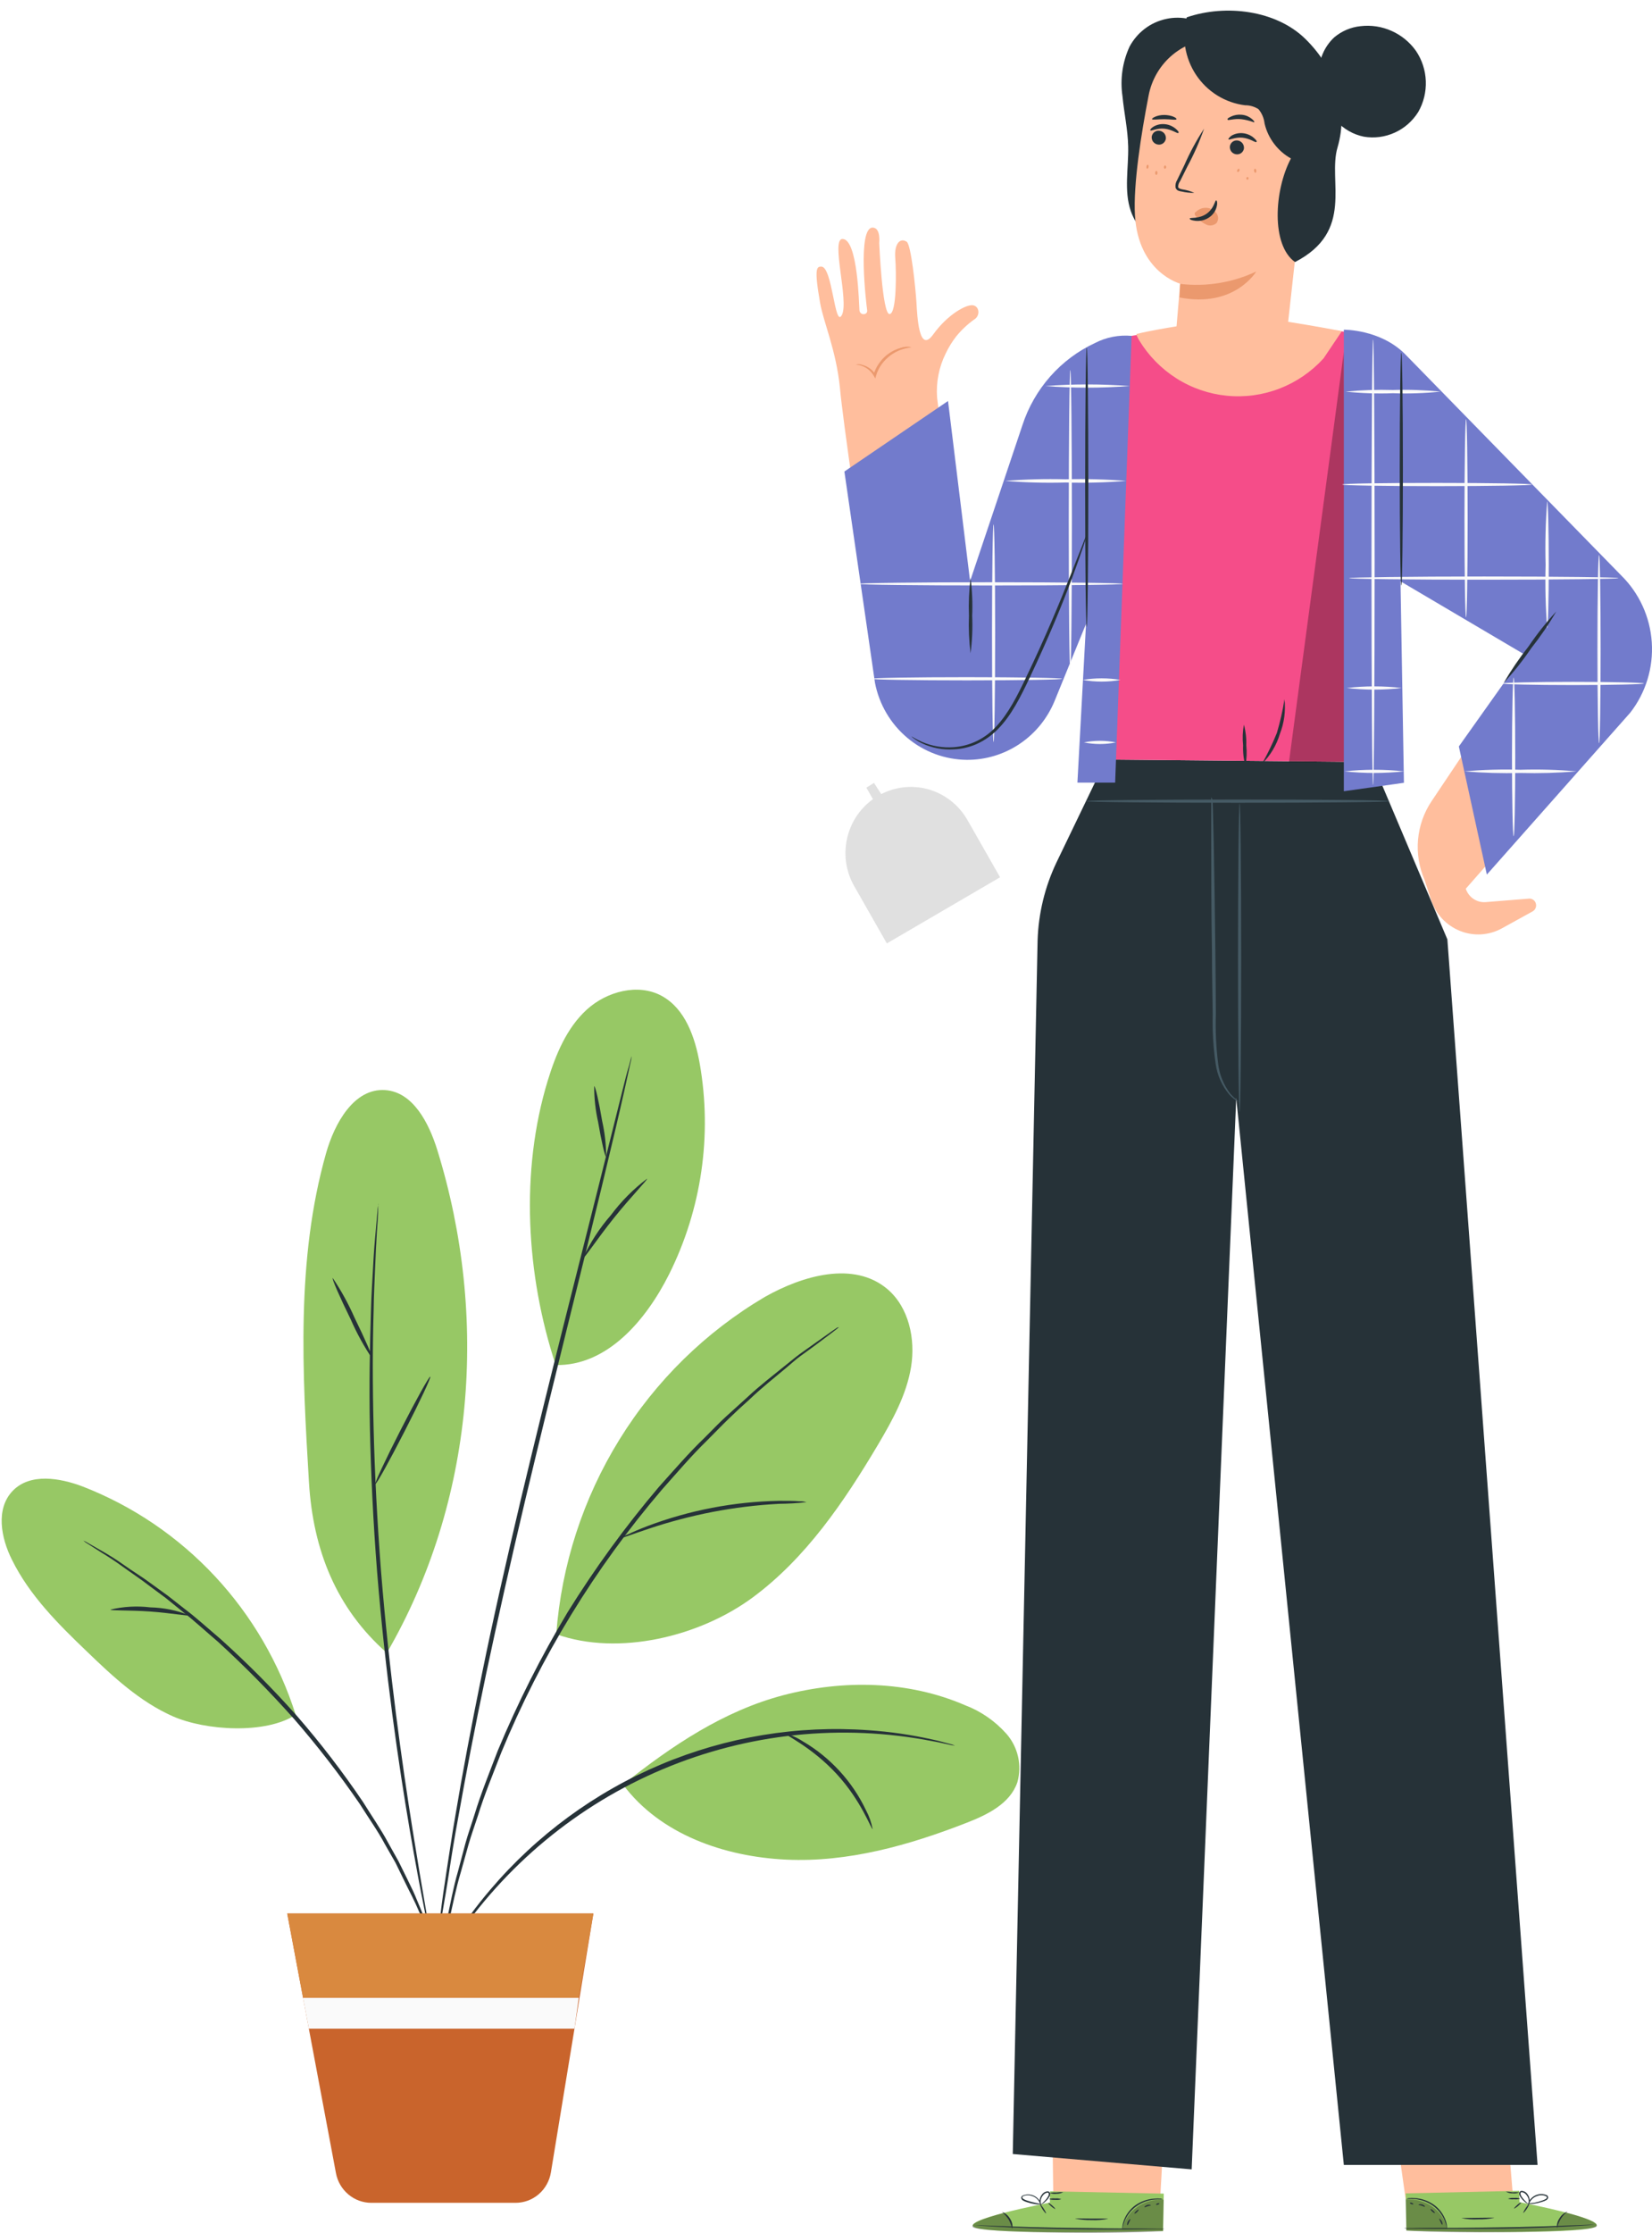 <svg width="37" height="50" viewBox="0 0 37 50" fill="none" xmlns="http://www.w3.org/2000/svg">
<g clip-path="url(#clip0_1_2740)">
<path d="M19.869 17.984L19.575 17.528L19.404 17.635L19.668 18.095L19.869 17.984Z" fill="#E0E0E0"/>
<path d="M19.863 21.122L22.399 19.641L21.667 18.358C21.571 18.19 21.443 18.042 21.291 17.924C21.138 17.805 20.964 17.719 20.779 17.668C20.593 17.618 20.399 17.605 20.209 17.631C20.018 17.656 19.834 17.72 19.668 17.817C19.502 17.914 19.356 18.043 19.238 18.198C19.121 18.352 19.036 18.528 18.986 18.716C18.936 18.904 18.923 19.1 18.948 19.293C18.973 19.486 19.036 19.672 19.132 19.84L19.863 21.122Z" fill="#E0E0E0"/>
<path d="M24.937 31.657C24.937 31.718 24.954 31.778 24.988 31.829C25.022 31.88 25.069 31.919 25.125 31.943C25.181 31.966 25.242 31.972 25.302 31.96C25.361 31.948 25.416 31.919 25.458 31.876C25.501 31.832 25.53 31.777 25.542 31.717C25.554 31.657 25.548 31.595 25.524 31.539C25.501 31.482 25.462 31.434 25.412 31.4C25.362 31.366 25.303 31.348 25.242 31.348C25.161 31.348 25.084 31.381 25.026 31.439C24.969 31.497 24.937 31.575 24.937 31.657Z" fill="#E0E0E0"/>
<path d="M26.69 37.576C26.623 37.845 25.977 49.359 25.977 49.359L23.591 49.179L23.435 37.581L26.69 37.576Z" fill="#FFBE9D"/>
<path d="M23.513 49.314L23.52 49.061L26.065 49.113L26.05 49.952H25.892C25.192 49.974 22.331 50.023 21.868 49.881C21.348 49.729 23.513 49.314 23.513 49.314Z" fill="#97C865"/>
<g opacity="0.3">
<path d="M25.131 49.916C25.177 49.712 25.296 49.532 25.466 49.414C25.64 49.29 25.851 49.233 26.062 49.252L26.047 49.917L25.131 49.916Z" fill="black"/>
</g>
<g opacity="0.3">
<path d="M22.456 49.553C22.456 49.553 21.697 49.743 21.787 49.862C21.878 49.981 24.772 50.034 26.05 49.952V49.899L22.676 49.863C22.676 49.863 22.602 49.561 22.456 49.553Z" fill="black"/>
</g>
<path d="M26.086 49.898C26.072 49.9 26.057 49.9 26.043 49.898H25.917L25.457 49.908C25.068 49.915 24.53 49.916 23.937 49.908C23.343 49.899 22.805 49.877 22.416 49.858L21.956 49.83L21.831 49.822C21.817 49.823 21.803 49.823 21.789 49.822C21.803 49.82 21.817 49.82 21.831 49.822H21.957L22.418 49.84C22.806 49.854 23.343 49.872 23.937 49.881C24.53 49.891 25.068 49.894 25.457 49.894H26.043L26.086 49.898Z" fill="#263238"/>
<path d="M22.672 49.901C22.654 49.829 22.627 49.759 22.591 49.693C22.549 49.631 22.499 49.574 22.444 49.523C22.52 49.551 22.583 49.605 22.623 49.676C22.645 49.709 22.661 49.745 22.67 49.784C22.678 49.822 22.679 49.862 22.672 49.901Z" fill="#263238"/>
<path d="M23.428 49.556C23.42 49.556 23.386 49.519 23.35 49.464C23.315 49.408 23.291 49.361 23.298 49.357C23.305 49.353 23.341 49.394 23.376 49.45C23.412 49.505 23.435 49.554 23.428 49.556Z" fill="#263238"/>
<path d="M23.635 49.459C23.635 49.459 23.59 49.439 23.548 49.401C23.505 49.364 23.475 49.328 23.48 49.322C23.486 49.317 23.526 49.343 23.568 49.38C23.611 49.418 23.641 49.453 23.635 49.459Z" fill="#263238"/>
<path d="M23.769 49.237C23.725 49.252 23.678 49.256 23.632 49.251C23.586 49.254 23.54 49.249 23.495 49.235C23.539 49.22 23.586 49.215 23.632 49.221C23.679 49.216 23.726 49.221 23.769 49.237Z" fill="#263238"/>
<path d="M23.813 49.079C23.768 49.105 23.717 49.118 23.665 49.116C23.614 49.124 23.561 49.117 23.513 49.095C23.563 49.088 23.614 49.086 23.664 49.088C23.713 49.081 23.763 49.078 23.813 49.079Z" fill="#263238"/>
<path d="M23.346 49.347C23.292 49.357 23.237 49.357 23.183 49.347C23.125 49.339 23.067 49.325 23.011 49.307C22.977 49.298 22.944 49.284 22.913 49.267C22.904 49.262 22.895 49.255 22.889 49.247C22.882 49.238 22.877 49.229 22.874 49.218C22.871 49.207 22.872 49.195 22.877 49.184C22.882 49.173 22.89 49.165 22.9 49.159C22.962 49.13 23.031 49.124 23.097 49.139C23.163 49.155 23.222 49.192 23.265 49.245C23.29 49.274 23.308 49.309 23.316 49.347C23.32 49.361 23.32 49.375 23.316 49.389C23.301 49.339 23.277 49.292 23.245 49.25C23.208 49.209 23.161 49.178 23.108 49.163C23.044 49.141 22.975 49.144 22.913 49.171C22.887 49.189 22.895 49.217 22.924 49.234C22.953 49.25 22.983 49.263 23.015 49.272C23.07 49.291 23.125 49.306 23.182 49.317C23.285 49.342 23.346 49.343 23.346 49.347Z" fill="#263238"/>
<path d="M23.304 49.354C23.286 49.322 23.28 49.284 23.287 49.248C23.294 49.207 23.31 49.169 23.335 49.137C23.35 49.114 23.37 49.095 23.394 49.082C23.418 49.069 23.445 49.062 23.472 49.062C23.48 49.063 23.488 49.066 23.494 49.07C23.501 49.075 23.507 49.08 23.511 49.087C23.515 49.093 23.519 49.101 23.52 49.109C23.522 49.117 23.522 49.125 23.52 49.132C23.517 49.157 23.507 49.181 23.491 49.2C23.47 49.235 23.443 49.265 23.412 49.292C23.386 49.319 23.353 49.34 23.317 49.353C23.317 49.353 23.35 49.325 23.397 49.278C23.424 49.251 23.447 49.22 23.467 49.187C23.49 49.155 23.506 49.098 23.467 49.089C23.445 49.092 23.424 49.098 23.406 49.109C23.387 49.12 23.371 49.135 23.358 49.153C23.335 49.182 23.319 49.215 23.311 49.252C23.305 49.285 23.303 49.32 23.304 49.354Z" fill="#263238"/>
<path d="M26.049 49.245C26.049 49.245 25.976 49.236 25.862 49.245C25.715 49.258 25.573 49.31 25.451 49.396C25.334 49.48 25.243 49.596 25.189 49.73C25.147 49.831 25.143 49.9 25.137 49.899C25.134 49.883 25.134 49.867 25.137 49.85C25.142 49.807 25.152 49.764 25.167 49.723C25.218 49.582 25.31 49.459 25.431 49.372C25.558 49.284 25.706 49.233 25.86 49.224C25.905 49.22 25.951 49.22 25.997 49.224C26.015 49.227 26.033 49.234 26.049 49.245Z" fill="#263238"/>
<path d="M24.817 49.678C24.696 49.702 24.572 49.712 24.448 49.706C24.323 49.709 24.199 49.697 24.078 49.671C24.078 49.663 24.244 49.671 24.448 49.671C24.652 49.671 24.817 49.669 24.817 49.678Z" fill="#263238"/>
<path d="M25.32 49.686C25.32 49.686 25.305 49.719 25.289 49.754C25.272 49.788 25.26 49.822 25.252 49.82C25.243 49.819 25.239 49.783 25.26 49.741C25.28 49.7 25.309 49.68 25.32 49.686Z" fill="#263238"/>
<path d="M25.506 49.471C25.506 49.471 25.495 49.5 25.468 49.525C25.441 49.55 25.416 49.565 25.409 49.559C25.402 49.554 25.42 49.529 25.447 49.504C25.475 49.479 25.501 49.464 25.506 49.471Z" fill="#263238"/>
<path d="M25.776 49.375C25.776 49.384 25.741 49.382 25.704 49.395C25.667 49.407 25.638 49.424 25.632 49.418C25.627 49.413 25.648 49.381 25.694 49.367C25.741 49.353 25.779 49.368 25.776 49.375Z" fill="#263238"/>
<path d="M25.968 49.331C25.968 49.339 25.955 49.35 25.935 49.359C25.914 49.367 25.894 49.366 25.891 49.359C25.888 49.352 25.903 49.339 25.924 49.332C25.945 49.325 25.965 49.324 25.968 49.331Z" fill="#263238"/>
<path d="M36.336 15.903C36.682 15.427 36.846 14.839 36.797 14.25C36.748 13.66 36.489 13.109 36.068 12.698L31.876 8.605L31.073 11.597C31.147 11.639 34.321 14.568 34.321 14.568L32.063 17.938C31.892 18.193 31.788 18.488 31.76 18.796C31.732 19.103 31.782 19.413 31.904 19.695L32.054 20.152C32.105 20.308 32.19 20.451 32.302 20.571C32.414 20.69 32.551 20.783 32.702 20.843C32.854 20.904 33.017 20.929 33.179 20.919C33.342 20.908 33.5 20.862 33.643 20.782L34.328 20.404C34.346 20.393 34.363 20.379 34.376 20.361C34.389 20.343 34.397 20.323 34.402 20.302C34.406 20.28 34.406 20.258 34.401 20.237C34.397 20.215 34.387 20.195 34.374 20.178C34.358 20.157 34.337 20.141 34.313 20.131C34.289 20.12 34.263 20.117 34.237 20.12L33.278 20.197C33.181 20.206 33.084 20.18 33.002 20.126C32.921 20.072 32.86 19.991 32.829 19.898L36.336 15.903Z" fill="#FFBE9D"/>
<path d="M34.269 14.655C34.436 14.406 34.651 14.184 34.816 13.962L34.269 14.655Z" fill="#FFBE9D"/>
<path d="M22.501 11.855L21.563 13.574L20.988 8.901C20.963 8.562 21.029 8.222 21.179 7.918C21.243 7.783 21.321 7.655 21.412 7.537C21.529 7.392 21.664 7.264 21.815 7.156C21.963 7.071 21.937 6.851 21.785 6.834C21.633 6.818 21.223 7.041 20.901 7.488C20.579 7.936 20.544 7.073 20.525 6.761C20.505 6.449 20.407 5.483 20.308 5.413C20.162 5.314 20.026 5.456 20.051 5.77C20.075 6.083 20.086 7.025 19.923 7.031C19.76 7.037 19.692 5.441 19.692 5.441C19.692 5.441 19.732 5.096 19.543 5.096C19.201 5.096 19.399 6.786 19.422 6.946C19.437 7.057 19.26 7.07 19.249 6.946C19.238 6.823 19.215 5.351 18.869 5.35C18.603 5.35 19.019 6.736 18.856 7.052C18.693 7.368 18.647 5.961 18.393 5.969C18.297 5.969 18.227 5.989 18.369 6.787C18.445 7.217 18.725 7.835 18.811 8.674L18.833 8.891C18.833 8.891 19.305 12.985 20.016 15.48C20.441 16.976 22.54 17.122 23.39 15.825C23.968 14.945 24.88 12.644 24.88 12.644L22.501 11.855Z" fill="#FFBE9D"/>
<path d="M19.173 8.159C19.173 8.168 19.226 8.159 19.31 8.195C19.42 8.235 19.513 8.313 19.571 8.416L19.604 8.474L19.622 8.409C19.649 8.317 19.692 8.231 19.748 8.154C19.858 8.004 20.009 7.891 20.183 7.829C20.32 7.781 20.41 7.784 20.408 7.773C20.329 7.755 20.247 7.761 20.171 7.789C19.982 7.842 19.816 7.958 19.7 8.118C19.638 8.201 19.591 8.295 19.563 8.395H19.614C19.581 8.339 19.538 8.291 19.486 8.252C19.435 8.213 19.376 8.186 19.314 8.17C19.269 8.152 19.22 8.148 19.173 8.159Z" fill="#EB996E"/>
<path d="M32.903 37.989C32.991 38.253 33.878 49.079 33.878 49.079L31.484 49.245L30.032 39.026L32.903 37.989Z" fill="#FFBE9D"/>
<path d="M34.033 49.304L34.025 49.05L31.484 49.107L31.499 49.938L31.657 49.946C32.356 49.969 35.218 50.018 35.681 49.875C36.196 49.719 34.033 49.304 34.033 49.304Z" fill="#97C865"/>
<g opacity="0.3">
<path d="M32.414 49.905C32.37 49.7 32.251 49.521 32.08 49.403C31.905 49.282 31.695 49.226 31.484 49.245L31.498 49.912L32.414 49.905Z" fill="black"/>
</g>
<g opacity="0.3">
<path d="M35.09 49.541C35.09 49.541 35.849 49.731 35.758 49.85C35.666 49.969 32.774 50.022 31.496 49.94V49.888L34.87 49.852C34.87 49.852 34.943 49.55 35.09 49.541Z" fill="black"/>
</g>
<path d="M31.459 49.887H31.503H31.628L32.089 49.898C32.478 49.898 33.015 49.905 33.61 49.898C34.204 49.891 34.741 49.866 35.129 49.847L35.589 49.82L35.714 49.81H35.589L35.129 49.827C34.74 49.842 34.203 49.859 33.608 49.87C33.014 49.881 32.478 49.881 32.089 49.881H31.459V49.887Z" fill="#263238"/>
<path d="M34.873 49.89C34.903 49.739 34.987 49.605 35.108 49.513C35.032 49.541 34.968 49.595 34.927 49.667C34.881 49.731 34.862 49.811 34.873 49.89Z" fill="#263238"/>
<path d="M34.118 49.547C34.118 49.547 34.16 49.51 34.196 49.454C34.232 49.399 34.255 49.35 34.248 49.346C34.241 49.342 34.206 49.384 34.17 49.439C34.134 49.495 34.111 49.543 34.118 49.547Z" fill="#263238"/>
<path d="M33.911 49.449C33.911 49.449 33.956 49.428 33.999 49.391C34.041 49.353 34.071 49.319 34.066 49.312C34.06 49.305 34.021 49.332 33.978 49.37C33.936 49.407 33.904 49.443 33.911 49.449Z" fill="#263238"/>
<path d="M33.775 49.226C33.819 49.24 33.866 49.245 33.912 49.239C33.959 49.245 34.005 49.24 34.049 49.224C34.005 49.21 33.959 49.205 33.912 49.21C33.866 49.206 33.819 49.211 33.775 49.226Z" fill="#263238"/>
<path d="M33.727 49.068C33.773 49.095 33.824 49.108 33.877 49.106C33.928 49.114 33.98 49.106 34.028 49.084C33.978 49.08 33.928 49.08 33.878 49.084C33.828 49.075 33.778 49.069 33.727 49.068Z" fill="#263238"/>
<path d="M34.199 49.338C34.253 49.346 34.308 49.346 34.362 49.338C34.42 49.33 34.478 49.316 34.534 49.298C34.569 49.288 34.602 49.275 34.633 49.258C34.651 49.247 34.666 49.23 34.673 49.21C34.675 49.199 34.673 49.187 34.669 49.176C34.664 49.165 34.656 49.156 34.647 49.149C34.584 49.121 34.514 49.115 34.448 49.131C34.381 49.147 34.322 49.185 34.278 49.238C34.255 49.269 34.237 49.303 34.227 49.341C34.224 49.354 34.224 49.369 34.227 49.382C34.243 49.334 34.267 49.29 34.299 49.251C34.335 49.209 34.383 49.179 34.436 49.163C34.499 49.141 34.569 49.144 34.63 49.172C34.656 49.19 34.647 49.219 34.618 49.235C34.589 49.251 34.559 49.263 34.527 49.273C34.474 49.292 34.418 49.307 34.362 49.317C34.262 49.331 34.199 49.332 34.199 49.338Z" fill="#263238"/>
<path d="M34.241 49.343C34.251 49.328 34.257 49.31 34.26 49.292C34.263 49.274 34.262 49.256 34.258 49.238C34.252 49.197 34.236 49.158 34.211 49.126C34.196 49.103 34.176 49.084 34.152 49.071C34.128 49.058 34.101 49.051 34.074 49.051C34.058 49.054 34.044 49.063 34.035 49.077C34.026 49.09 34.022 49.107 34.025 49.123C34.03 49.148 34.04 49.171 34.055 49.191C34.077 49.224 34.103 49.255 34.133 49.281C34.159 49.309 34.192 49.33 34.228 49.342C34.228 49.342 34.195 49.314 34.15 49.267C34.123 49.24 34.099 49.209 34.078 49.177C34.056 49.145 34.039 49.087 34.078 49.079C34.1 49.081 34.121 49.087 34.139 49.098C34.158 49.109 34.174 49.124 34.187 49.142C34.211 49.171 34.228 49.205 34.236 49.241C34.241 49.275 34.243 49.309 34.241 49.343Z" fill="#263238"/>
<path d="M31.496 49.234C31.496 49.234 31.569 49.225 31.684 49.234C31.831 49.247 31.973 49.3 32.095 49.385C32.211 49.469 32.301 49.585 32.356 49.719C32.397 49.82 32.403 49.889 32.408 49.888C32.414 49.886 32.408 49.871 32.408 49.841C32.404 49.797 32.394 49.753 32.378 49.712C32.327 49.571 32.235 49.448 32.114 49.361C31.987 49.273 31.839 49.221 31.685 49.213C31.64 49.208 31.594 49.208 31.548 49.213C31.53 49.217 31.512 49.224 31.496 49.234Z" fill="#263238"/>
<path d="M32.727 49.661C32.849 49.686 32.974 49.696 33.099 49.689C33.223 49.693 33.347 49.681 33.468 49.654C33.468 49.646 33.301 49.654 33.097 49.654C32.893 49.654 32.729 49.661 32.727 49.661Z" fill="#263238"/>
<path d="M32.232 49.675C32.232 49.675 32.245 49.708 32.263 49.744C32.281 49.78 32.291 49.81 32.3 49.809C32.31 49.808 32.312 49.772 32.291 49.731C32.269 49.691 32.237 49.669 32.232 49.675Z" fill="#263238"/>
<path d="M32.04 49.459C32.033 49.459 32.051 49.49 32.077 49.514C32.103 49.537 32.13 49.554 32.136 49.548C32.141 49.543 32.125 49.518 32.099 49.493C32.073 49.468 32.045 49.454 32.04 49.459Z" fill="#263238"/>
<path d="M31.77 49.364C31.77 49.372 31.806 49.371 31.843 49.383C31.88 49.396 31.907 49.412 31.914 49.407C31.921 49.401 31.899 49.369 31.852 49.355C31.806 49.342 31.767 49.357 31.77 49.364Z" fill="#263238"/>
<path d="M31.578 49.322C31.578 49.328 31.589 49.341 31.611 49.348C31.633 49.355 31.652 49.355 31.655 49.348C31.658 49.341 31.643 49.328 31.622 49.32C31.602 49.312 31.581 49.313 31.578 49.322Z" fill="#263238"/>
<path d="M30.737 17.062L32.417 21.032L34.437 48.47H30.098L27.688 24.581L26.69 48.57L22.683 48.226L23.239 21.057C23.258 20.448 23.403 19.851 23.665 19.303L24.772 17.005L30.737 17.062Z" fill="#263238"/>
<path d="M24.328 17.937C24.328 17.957 25.847 17.973 27.721 17.973C29.595 17.973 31.116 17.957 31.116 17.937C31.116 17.916 29.596 17.901 27.721 17.901C25.846 17.901 24.328 17.917 24.328 17.937Z" fill="#455A64"/>
<path d="M27.764 24.897C27.783 24.897 27.799 23.35 27.799 21.44C27.799 19.53 27.783 17.983 27.764 17.983C27.744 17.983 27.728 19.531 27.728 21.44C27.728 23.349 27.743 24.897 27.764 24.897Z" fill="#455A64"/>
<path d="M27.128 17.848C27.126 17.872 27.126 17.896 27.128 17.92C27.128 17.974 27.128 18.042 27.128 18.124C27.128 18.312 27.128 18.566 27.128 18.875C27.128 19.509 27.128 20.384 27.145 21.351C27.145 21.834 27.156 22.295 27.161 22.715C27.152 23.086 27.174 23.457 27.228 23.824C27.264 24.077 27.371 24.314 27.535 24.509C27.596 24.578 27.671 24.634 27.754 24.673C27.684 24.617 27.618 24.556 27.557 24.489C27.407 24.294 27.312 24.061 27.283 23.815C27.237 23.448 27.22 23.077 27.232 22.706C27.232 22.291 27.225 21.826 27.221 21.342C27.21 20.372 27.197 19.499 27.184 18.865C27.176 18.556 27.169 18.302 27.165 18.115C27.165 18.034 27.158 17.966 27.156 17.91C27.149 17.888 27.14 17.867 27.128 17.848Z" fill="#455A64"/>
<path d="M20.582 16.542C20.601 16.542 20.618 14.962 20.618 13.013C20.618 11.064 20.601 9.483 20.582 9.483C20.563 9.483 20.546 11.064 20.546 13.013C20.546 14.962 20.561 16.542 20.582 16.542Z" fill="#FAFAFA"/>
<path d="M24.772 17.005C24.772 17.005 24.724 12.822 24.731 12.752L22.059 12.442C22.059 12.442 22.881 9.315 23.324 8.73C24.49 7.205 26.338 7.482 26.338 7.482L29.095 7.449C29.173 7.431 29.251 7.417 29.331 7.409C29.736 7.362 30.146 7.403 30.534 7.531C30.922 7.658 31.278 7.868 31.578 8.147L34.577 11.258L32.58 13.013L31.073 12.38L30.73 17.062L24.772 17.005Z" fill="#F54D89"/>
<path d="M28.769 15.656C28.729 15.911 28.671 16.163 28.598 16.41C28.502 16.648 28.39 16.88 28.263 17.103C28.451 16.917 28.589 16.687 28.665 16.433C28.762 16.186 28.798 15.92 28.769 15.656Z" fill="#263238"/>
<path d="M27.86 16.225C27.831 16.377 27.825 16.533 27.842 16.688C27.835 16.843 27.853 16.998 27.894 17.148C27.923 16.995 27.929 16.839 27.913 16.685C27.919 16.529 27.901 16.374 27.86 16.225Z" fill="#263238"/>
<path opacity="0.3" d="M30.098 7.877L30.139 17.056L28.869 17.062L30.098 7.877Z" fill="black"/>
<path d="M25.345 7.52L24.976 17.522H24.131L24.324 13.967L23.622 15.689C23.461 16.083 23.188 16.419 22.837 16.655C22.485 16.891 22.073 17.015 21.652 17.012C21.166 17.007 20.696 16.834 20.322 16.52C19.947 16.206 19.691 15.771 19.597 15.288L18.912 10.557L21.233 8.978L21.727 13.011L22.898 9.523C23.029 9.119 23.242 8.747 23.521 8.43C23.801 8.113 24.142 7.857 24.524 7.68C24.777 7.549 25.062 7.494 25.345 7.52Z" fill="#727BCC"/>
<path d="M24.276 16.622C24.513 16.67 24.756 16.67 24.993 16.622C24.756 16.574 24.513 16.574 24.276 16.622Z" fill="#FAFAFA"/>
<path d="M24.252 15.223C24.531 15.273 24.816 15.273 25.096 15.223C24.816 15.175 24.531 15.175 24.252 15.223Z" fill="#FAFAFA"/>
<path d="M19.515 15.197C19.515 15.217 20.474 15.233 21.653 15.233C22.832 15.233 23.79 15.217 23.79 15.197C23.79 15.178 22.831 15.161 21.653 15.161C20.475 15.161 19.515 15.177 19.515 15.197Z" fill="#FAFAFA"/>
<path d="M19.234 13.072C19.234 13.093 20.557 13.108 22.19 13.108C23.823 13.108 25.147 13.093 25.147 13.072C25.147 13.052 23.823 13.036 22.19 13.036C20.557 13.036 19.234 13.053 19.234 13.072Z" fill="#FAFAFA"/>
<path d="M22.511 10.767C22.962 10.804 23.414 10.816 23.867 10.803C24.32 10.816 24.773 10.804 25.224 10.767C24.773 10.731 24.32 10.719 23.867 10.731C23.414 10.719 22.962 10.731 22.511 10.767Z" fill="#FAFAFA"/>
<path d="M23.402 8.643C24.033 8.692 24.666 8.692 25.297 8.643C24.666 8.595 24.033 8.595 23.402 8.643Z" fill="#FAFAFA"/>
<path d="M23.972 15.023C23.991 15.023 24.008 13.514 24.008 11.653C24.008 9.793 23.991 8.283 23.972 8.283C23.953 8.283 23.937 9.792 23.937 11.653C23.937 13.515 23.95 15.023 23.972 15.023Z" fill="#FAFAFA"/>
<path d="M22.253 16.615C22.272 16.615 22.289 15.523 22.289 14.177C22.289 12.831 22.272 11.739 22.253 11.739C22.234 11.739 22.218 12.829 22.218 14.177C22.218 15.524 22.233 16.615 22.253 16.615Z" fill="#FAFAFA"/>
<path d="M24.339 7.781C24.32 7.781 24.304 9.183 24.304 10.91C24.304 12.637 24.32 14.036 24.339 14.036C24.358 14.036 24.375 12.636 24.375 10.909C24.375 9.181 24.361 7.781 24.339 7.781Z" fill="#263238"/>
<path d="M20.415 16.49C20.432 16.507 20.45 16.522 20.47 16.535C20.524 16.575 20.583 16.61 20.644 16.639C20.869 16.746 21.118 16.794 21.367 16.777C21.54 16.77 21.709 16.73 21.868 16.661C22.05 16.58 22.215 16.464 22.354 16.32C22.652 16.018 22.86 15.599 23.064 15.168C23.475 14.303 23.804 13.505 24.023 12.91C24.132 12.615 24.216 12.375 24.271 12.209L24.332 12.014C24.34 11.992 24.345 11.97 24.349 11.947C24.336 11.966 24.325 11.988 24.319 12.01C24.298 12.06 24.273 12.123 24.245 12.199L23.971 12.892C23.741 13.475 23.408 14.278 22.995 15.137C22.791 15.569 22.584 15.98 22.304 16.274C22.057 16.541 21.72 16.703 21.36 16.729C21.117 16.747 20.874 16.706 20.65 16.61C20.497 16.543 20.419 16.483 20.415 16.49Z" fill="#263238"/>
<path d="M21.738 14.627C21.774 14.348 21.786 14.067 21.774 13.786C21.786 13.505 21.774 13.223 21.738 12.944C21.703 13.223 21.691 13.505 21.702 13.786C21.691 14.067 21.703 14.348 21.738 14.627Z" fill="#263238"/>
<path d="M31.454 7.913L36.308 12.881C36.712 13.277 36.957 13.811 36.995 14.379C37.033 14.947 36.861 15.51 36.512 15.957L33.301 19.581L32.674 16.712L34.138 14.65L31.367 13.015L31.444 17.526L30.098 17.715V7.382C30.098 7.382 30.899 7.371 31.454 7.913Z" fill="#727BCC"/>
<path d="M30.062 10.848C30.062 10.868 31.013 10.884 32.186 10.884C33.36 10.884 34.311 10.868 34.311 10.848C34.311 10.827 33.359 10.812 32.186 10.812C31.014 10.812 30.062 10.825 30.062 10.848Z" fill="#FAFAFA"/>
<path d="M30.139 8.768C30.491 8.805 30.846 8.817 31.2 8.804C31.555 8.817 31.91 8.805 32.263 8.768C31.91 8.733 31.555 8.72 31.2 8.732C30.846 8.721 30.491 8.733 30.139 8.768Z" fill="#FAFAFA"/>
<path d="M30.215 12.943C30.215 12.963 31.567 12.979 33.236 12.979C34.904 12.979 36.249 12.963 36.249 12.943C36.249 12.924 34.897 12.907 33.236 12.907C31.574 12.907 30.215 12.927 30.215 12.943Z" fill="#FAFAFA"/>
<path d="M30.163 15.404C30.573 15.452 30.987 15.452 31.396 15.404C30.987 15.355 30.573 15.355 30.163 15.404Z" fill="#FAFAFA"/>
<path d="M33.645 15.302C33.645 15.321 34.356 15.338 35.231 15.338C36.107 15.338 36.819 15.321 36.819 15.302C36.819 15.282 36.108 15.266 35.231 15.266C34.355 15.266 33.645 15.284 33.645 15.302Z" fill="#FAFAFA"/>
<path d="M32.8 17.27C33.217 17.305 33.636 17.317 34.055 17.306C34.473 17.317 34.892 17.305 35.31 17.27C34.892 17.233 34.473 17.221 34.055 17.234C33.636 17.221 33.217 17.233 32.8 17.27Z" fill="#FAFAFA"/>
<path d="M30.114 17.27C30.557 17.318 31.003 17.318 31.446 17.27C31.003 17.222 30.557 17.222 30.114 17.27Z" fill="#FAFAFA"/>
<path d="M32.836 13.821C32.855 13.821 32.871 12.828 32.871 11.603C32.871 10.378 32.855 9.385 32.836 9.385C32.817 9.385 32.8 10.379 32.8 11.603C32.8 12.827 32.815 13.821 32.836 13.821Z" fill="#FAFAFA"/>
<path d="M34.652 14.066C34.671 14.066 34.688 13.43 34.688 12.645C34.688 11.861 34.671 11.223 34.652 11.223C34.616 11.696 34.604 12.171 34.617 12.645C34.604 13.119 34.616 13.593 34.652 14.066Z" fill="#FAFAFA"/>
<path d="M35.814 16.64C35.834 16.64 35.849 15.696 35.849 14.532C35.849 13.367 35.834 12.425 35.814 12.425C35.793 12.425 35.778 13.367 35.778 14.532C35.778 15.696 35.795 16.64 35.814 16.64Z" fill="#FAFAFA"/>
<path d="M33.901 18.723C33.921 18.723 33.937 17.927 33.937 16.947C33.937 15.967 33.921 15.17 33.901 15.17C33.882 15.17 33.864 15.966 33.864 16.947C33.864 17.929 33.881 18.723 33.901 18.723Z" fill="#FAFAFA"/>
<path d="M30.753 7.597C30.733 7.597 30.717 9.83 30.717 12.587C30.717 15.344 30.733 17.578 30.753 17.578C30.772 17.578 30.788 15.346 30.788 12.587C30.788 9.829 30.773 7.597 30.753 7.597Z" fill="#FAFAFA"/>
<path d="M31.385 7.897C31.365 7.897 31.35 9.064 31.35 10.503C31.35 11.942 31.365 13.11 31.385 13.11C31.406 13.11 31.421 11.943 31.421 10.503C31.421 9.062 31.405 7.897 31.385 7.897Z" fill="#263238"/>
<path d="M33.676 15.293C33.901 15.049 34.108 14.788 34.295 14.513C34.501 14.252 34.689 13.977 34.856 13.69C34.631 13.934 34.424 14.195 34.237 14.47C34.031 14.731 33.844 15.006 33.676 15.293Z" fill="#263238"/>
<path d="M27.116 0.652C26.976 0.543 26.814 0.466 26.642 0.427C26.47 0.388 26.291 0.386 26.118 0.424C25.946 0.461 25.783 0.535 25.642 0.642C25.5 0.749 25.384 0.886 25.299 1.043C25.14 1.389 25.084 1.774 25.14 2.152C25.176 2.529 25.26 2.9 25.268 3.279C25.279 3.765 25.168 4.27 25.328 4.729C25.391 4.907 25.492 5.069 25.624 5.202C25.756 5.336 25.916 5.438 26.093 5.501C26.269 5.563 26.457 5.585 26.643 5.565C26.828 5.545 27.007 5.483 27.166 5.383C27.507 5.17 27.724 4.808 27.924 4.457C28.181 4.002 28.435 3.534 28.525 3.018C28.616 2.503 28.525 1.926 28.157 1.554" fill="#263238"/>
<path d="M26.416 7.344C26.476 6.573 27.355 7.041 27.257 6.275C27.036 4.547 26.954 2.804 27.01 1.063" fill="#263238"/>
<path d="M28.851 7.205L29.417 2.095C28.837 1.291 28.124 0.91 27.291 0.871C26.922 0.86 26.561 0.983 26.273 1.218C25.985 1.453 25.79 1.784 25.723 2.152C25.56 2.993 25.379 4.129 25.42 4.826C25.495 6.101 26.431 6.351 26.431 6.351C26.431 6.351 26.398 6.78 26.351 7.306C26.11 7.346 25.72 7.411 25.454 7.478C25.442 7.478 25.464 7.529 25.512 7.616C25.722 7.963 26.009 8.256 26.35 8.472C26.691 8.688 27.077 8.821 27.477 8.86C27.877 8.9 28.281 8.845 28.657 8.7C29.033 8.555 29.37 8.324 29.643 8.025L30.054 7.414C30.054 7.414 29.451 7.299 28.851 7.205Z" fill="#FFBE9D"/>
<path d="M25.795 3.057C25.791 3.099 25.802 3.142 25.828 3.175C25.854 3.208 25.891 3.23 25.932 3.236C25.953 3.24 25.973 3.239 25.993 3.235C26.013 3.23 26.032 3.222 26.049 3.21C26.065 3.198 26.079 3.183 26.09 3.165C26.101 3.147 26.108 3.128 26.112 3.107C26.116 3.065 26.104 3.023 26.079 2.99C26.053 2.957 26.016 2.935 25.975 2.929C25.955 2.925 25.934 2.925 25.914 2.93C25.894 2.934 25.875 2.943 25.858 2.955C25.841 2.967 25.827 2.982 25.817 3C25.806 3.017 25.799 3.037 25.795 3.057Z" fill="#263238"/>
<path d="M25.764 2.918C25.782 2.942 25.91 2.863 26.081 2.881C26.253 2.899 26.37 2.997 26.391 2.978C26.412 2.958 26.384 2.929 26.334 2.884C26.264 2.825 26.179 2.788 26.088 2.78C25.999 2.771 25.91 2.791 25.832 2.837C25.776 2.873 25.754 2.909 25.764 2.918Z" fill="#263238"/>
<path d="M27.546 3.275C27.541 3.317 27.553 3.359 27.578 3.393C27.604 3.426 27.641 3.448 27.683 3.454C27.703 3.457 27.723 3.457 27.743 3.452C27.763 3.448 27.782 3.439 27.799 3.427C27.815 3.415 27.829 3.4 27.84 3.382C27.851 3.365 27.858 3.345 27.861 3.325C27.865 3.283 27.853 3.241 27.828 3.208C27.802 3.174 27.765 3.152 27.724 3.146C27.704 3.143 27.683 3.143 27.663 3.148C27.643 3.152 27.625 3.161 27.608 3.173C27.591 3.185 27.578 3.2 27.567 3.218C27.556 3.235 27.549 3.255 27.546 3.275Z" fill="#263238"/>
<path d="M27.512 3.12C27.529 3.144 27.658 3.066 27.829 3.083C28 3.1 28.118 3.199 28.139 3.18C28.159 3.161 28.132 3.132 28.081 3.086C28.012 3.027 27.926 2.991 27.836 2.982C27.747 2.973 27.657 2.993 27.58 3.039C27.529 3.075 27.512 3.111 27.512 3.12Z" fill="#263238"/>
<path d="M26.749 4.318C26.661 4.278 26.569 4.252 26.475 4.239C26.432 4.229 26.391 4.216 26.387 4.186C26.388 4.139 26.402 4.094 26.43 4.057L26.591 3.733C26.739 3.459 26.865 3.174 26.968 2.88C26.798 3.141 26.649 3.415 26.524 3.701L26.366 4.028C26.334 4.078 26.321 4.139 26.328 4.198C26.333 4.215 26.341 4.229 26.352 4.242C26.363 4.255 26.377 4.264 26.392 4.27C26.416 4.279 26.441 4.285 26.466 4.288C26.559 4.31 26.654 4.319 26.749 4.318Z" fill="#263238"/>
<path d="M26.431 6.356C27.014 6.425 27.604 6.329 28.136 6.079C28.136 6.079 27.65 6.901 26.419 6.66L26.431 6.356Z" fill="#EB996E"/>
<path d="M26.78 4.748C26.817 4.71 26.863 4.682 26.913 4.666C26.963 4.651 27.017 4.648 27.068 4.659C27.105 4.667 27.141 4.682 27.173 4.704C27.205 4.725 27.232 4.753 27.253 4.786C27.273 4.817 27.283 4.854 27.282 4.891C27.28 4.928 27.268 4.964 27.246 4.994C27.215 5.022 27.177 5.04 27.136 5.046C27.095 5.053 27.053 5.046 27.016 5.028C26.938 4.991 26.868 4.939 26.81 4.874C26.792 4.859 26.777 4.839 26.767 4.818C26.761 4.808 26.757 4.797 26.757 4.786C26.757 4.774 26.761 4.763 26.767 4.754" fill="#EB996E"/>
<path d="M27.238 4.486C27.21 4.486 27.192 4.671 27.02 4.788C26.847 4.906 26.651 4.866 26.647 4.891C26.643 4.916 26.689 4.933 26.772 4.944C26.881 4.956 26.991 4.929 27.082 4.867C27.169 4.809 27.231 4.718 27.253 4.614C27.271 4.536 27.254 4.486 27.238 4.486Z" fill="#263238"/>
<path d="M26.35 2.669C26.339 2.695 26.221 2.669 26.076 2.669C25.931 2.669 25.814 2.689 25.802 2.669C25.79 2.648 25.91 2.573 26.076 2.574C26.242 2.576 26.361 2.641 26.35 2.669Z" fill="#263238"/>
<path d="M28.075 2.739C28.075 2.739 28.075 2.725 28.075 2.71V2.735C27.986 2.702 27.894 2.68 27.801 2.669C27.638 2.651 27.509 2.705 27.495 2.68C27.481 2.655 27.516 2.638 27.57 2.61C27.645 2.575 27.727 2.561 27.809 2.569C27.861 2.573 27.912 2.587 27.959 2.611C28.006 2.634 28.048 2.667 28.083 2.707L28.095 2.728H28.087C28.09 2.741 28.08 2.743 28.075 2.739Z" fill="#263238"/>
<path d="M28.119 3.869C28.105 3.869 28.091 3.853 28.088 3.828C28.086 3.803 28.088 3.781 28.108 3.779C28.127 3.778 28.135 3.796 28.138 3.821C28.14 3.846 28.132 3.868 28.119 3.869Z" fill="#EB996E"/>
<path d="M27.725 3.853C27.712 3.853 27.702 3.829 27.713 3.805C27.724 3.782 27.744 3.772 27.755 3.78C27.759 3.787 27.762 3.794 27.762 3.802C27.763 3.81 27.761 3.817 27.758 3.824C27.756 3.831 27.751 3.837 27.745 3.842C27.739 3.847 27.733 3.851 27.725 3.853Z" fill="#EB996E"/>
<path d="M27.938 4.023C27.924 4.023 27.914 4.008 27.916 3.991C27.915 3.988 27.916 3.984 27.917 3.981C27.918 3.977 27.92 3.974 27.923 3.971C27.925 3.969 27.928 3.966 27.931 3.965C27.934 3.963 27.938 3.962 27.942 3.962C27.949 3.964 27.955 3.968 27.959 3.974C27.963 3.98 27.965 3.987 27.963 3.994C27.964 3.998 27.963 4.002 27.962 4.005C27.961 4.009 27.959 4.012 27.957 4.015C27.954 4.017 27.951 4.02 27.948 4.021C27.945 4.022 27.941 4.023 27.938 4.023Z" fill="#EB996E"/>
<path d="M25.695 3.778C25.683 3.778 25.673 3.754 25.677 3.729C25.682 3.704 25.694 3.685 25.706 3.688C25.719 3.691 25.73 3.71 25.725 3.735C25.721 3.76 25.709 3.778 25.695 3.778Z" fill="#EB996E"/>
<path d="M26.091 3.778C26.077 3.778 26.068 3.761 26.069 3.74C26.071 3.72 26.082 3.704 26.095 3.704C26.109 3.704 26.12 3.722 26.119 3.743C26.117 3.764 26.105 3.778 26.091 3.778Z" fill="#EB996E"/>
<path d="M25.898 3.917C25.884 3.917 25.873 3.896 25.873 3.872C25.873 3.849 25.884 3.826 25.898 3.826C25.912 3.826 25.923 3.846 25.923 3.871C25.923 3.896 25.912 3.917 25.898 3.917Z" fill="#EB996E"/>
<path d="M26.58 0.386C26.521 0.603 26.509 0.83 26.545 1.053C26.581 1.275 26.663 1.487 26.787 1.674C26.911 1.861 27.073 2.019 27.263 2.137C27.452 2.254 27.665 2.33 27.886 2.357C27.992 2.356 28.096 2.386 28.186 2.444C28.263 2.535 28.31 2.648 28.323 2.767C28.362 2.932 28.435 3.086 28.537 3.22C28.639 3.355 28.767 3.466 28.913 3.548C28.536 4.26 28.468 5.488 29.005 5.867C30.347 5.174 29.733 4.054 29.957 3.3C30.218 2.414 29.891 1.512 29.235 0.87C28.579 0.228 27.454 0.091 26.586 0.386" fill="#263238"/>
<path d="M29.84 2.515C29.654 2.269 29.549 1.971 29.538 1.661C29.534 1.507 29.562 1.354 29.622 1.212C29.681 1.07 29.77 0.942 29.881 0.838C30.049 0.696 30.254 0.608 30.472 0.586C30.709 0.558 30.949 0.594 31.167 0.692C31.386 0.789 31.575 0.944 31.714 1.14C31.849 1.34 31.925 1.574 31.934 1.815C31.943 2.057 31.885 2.296 31.766 2.505C31.639 2.709 31.456 2.871 31.239 2.969C31.022 3.068 30.78 3.1 30.546 3.06C30.311 3.012 30.098 2.891 29.935 2.714C29.772 2.538 29.668 2.314 29.636 2.074" fill="#263238"/>
<path d="M12.464 36.59C13.855 37.082 15.67 36.643 16.86 35.764C18.049 34.885 18.904 33.626 19.663 32.348C19.986 31.802 20.302 31.234 20.405 30.606C20.507 29.979 20.357 29.273 19.877 28.863C19.128 28.227 17.983 28.554 17.128 29.038C15.803 29.82 14.686 30.916 13.873 32.231C13.059 33.547 12.574 35.043 12.458 36.59" fill="#97C865"/>
<path d="M13.957 39.959C14.792 41.074 16.228 41.57 17.609 41.635C18.991 41.7 20.358 41.314 21.645 40.812C22.113 40.631 22.626 40.381 22.787 39.9C22.839 39.714 22.844 39.517 22.801 39.328C22.758 39.139 22.669 38.964 22.542 38.819C22.287 38.532 21.967 38.311 21.61 38.176C20.339 37.627 18.884 37.603 17.547 37.953C16.209 38.304 15.043 39.087 13.957 39.953" fill="#97C865"/>
<path d="M12.444 30.562C13.595 30.585 14.467 29.565 14.988 28.525C15.712 27.073 15.953 25.422 15.673 23.82C15.568 23.224 15.347 22.584 14.82 22.297C14.293 22.009 13.588 22.196 13.14 22.606C12.693 23.015 12.446 23.61 12.267 24.197C11.649 26.221 11.782 28.547 12.444 30.555" fill="#97C865"/>
<path d="M8.664 37.007C10.626 33.626 10.954 29.489 9.794 25.747C9.606 25.142 9.25 24.446 8.624 24.406C7.929 24.361 7.493 25.146 7.302 25.823C6.629 28.198 6.772 30.721 6.92 33.188C7.012 34.707 7.531 36.007 8.664 37.007Z" fill="#97C865"/>
<path d="M6.623 38.395C6.257 37.237 5.639 36.176 4.815 35.292C3.99 34.407 2.98 33.721 1.859 33.284C1.338 33.086 0.676 32.975 0.286 33.377C-0.103 33.779 0.022 34.434 0.268 34.922C0.662 35.721 1.305 36.362 1.948 36.977C2.529 37.538 3.134 38.1 3.868 38.425C4.603 38.749 5.954 38.833 6.627 38.389" fill="#97C865"/>
<path d="M18.791 29.712L18.756 29.743L18.651 29.825L18.24 30.134C18.148 30.2 18.049 30.274 17.934 30.356C17.82 30.438 17.716 30.537 17.593 30.638C17.35 30.843 17.063 31.066 16.774 31.344C16.622 31.478 16.469 31.62 16.316 31.769C16.163 31.917 16.002 32.085 15.835 32.252C15.496 32.581 15.169 32.965 14.818 33.36C13.322 35.112 12.111 37.094 11.23 39.231C11.038 39.727 10.844 40.196 10.705 40.648C10.632 40.874 10.553 41.089 10.493 41.3C10.433 41.512 10.377 41.715 10.323 41.909C10.207 42.295 10.14 42.654 10.067 42.966C10.033 43.12 9.997 43.266 9.971 43.402C9.945 43.538 9.927 43.66 9.907 43.771C9.869 43.987 9.838 44.159 9.817 44.282C9.806 44.337 9.797 44.38 9.791 44.415C9.788 44.431 9.784 44.446 9.778 44.46C9.776 44.445 9.776 44.429 9.778 44.414C9.778 44.378 9.789 44.333 9.795 44.279C9.814 44.154 9.838 43.983 9.87 43.765C9.887 43.652 9.905 43.528 9.927 43.392C9.948 43.257 9.983 43.111 10.015 42.955C10.084 42.646 10.146 42.28 10.259 41.892L10.423 41.274C10.481 41.062 10.56 40.846 10.63 40.619C10.768 40.163 10.959 39.692 11.149 39.194C11.595 38.124 12.117 37.089 12.713 36.096C13.323 35.114 14.004 34.178 14.751 33.298C15.107 32.901 15.437 32.518 15.779 32.191C15.947 32.025 16.102 31.858 16.266 31.71L16.733 31.287C17.026 31.012 17.316 30.794 17.564 30.591C17.689 30.492 17.802 30.397 17.912 30.315L18.217 30.098L18.638 29.8L18.75 29.724C18.776 29.718 18.79 29.711 18.791 29.712Z" fill="#263238"/>
<path d="M21.39 39.081C21.344 39.078 21.299 39.071 21.255 39.06C21.167 39.043 21.04 39.009 20.874 38.981C18.846 38.589 16.75 38.808 14.845 39.61C12.939 40.412 11.308 41.763 10.154 43.494C10.056 43.633 9.991 43.749 9.94 43.823C9.918 43.863 9.891 43.901 9.861 43.936C9.879 43.894 9.9 43.853 9.924 43.814C9.969 43.737 10.03 43.618 10.125 43.474C10.382 43.064 10.669 42.673 10.983 42.306C12.023 41.083 13.33 40.124 14.802 39.505C16.273 38.885 17.867 38.623 19.457 38.738C19.936 38.771 20.411 38.84 20.88 38.945C21.046 38.979 21.173 39.02 21.26 39.041C21.304 39.05 21.348 39.064 21.39 39.081Z" fill="#263238"/>
<path d="M14.14 23.646C14.14 23.646 14.14 23.664 14.14 23.698C14.14 23.732 14.12 23.788 14.108 23.853C14.078 23.993 14.034 24.188 13.98 24.435C13.867 24.94 13.694 25.671 13.478 26.569C13.044 28.369 12.417 30.846 11.762 33.592C11.436 34.967 11.142 36.278 10.888 37.476C10.635 38.673 10.43 39.753 10.268 40.665C10.184 41.121 10.116 41.533 10.061 41.901C10.006 42.269 9.951 42.576 9.908 42.828C9.865 43.08 9.839 43.276 9.817 43.417C9.806 43.48 9.798 43.53 9.791 43.571C9.789 43.589 9.785 43.606 9.78 43.622C9.777 43.605 9.777 43.587 9.78 43.57C9.78 43.53 9.791 43.479 9.797 43.415C9.815 43.275 9.839 43.075 9.87 42.824C9.9 42.572 9.945 42.253 10.001 41.896C10.058 41.539 10.116 41.124 10.197 40.66C10.349 39.746 10.552 38.663 10.797 37.464C11.041 36.264 11.339 34.951 11.664 33.576C12.319 30.829 12.957 28.354 13.406 26.558C13.629 25.667 13.809 24.942 13.937 24.432C13.998 24.186 14.047 23.993 14.09 23.856C14.107 23.794 14.12 23.744 14.13 23.701C14.132 23.683 14.135 23.664 14.14 23.646Z" fill="#263238"/>
<path d="M9.635 43.346C9.635 43.346 9.635 43.333 9.621 43.306C9.607 43.278 9.606 43.233 9.594 43.184C9.571 43.068 9.539 42.912 9.498 42.712C9.415 42.304 9.304 41.711 9.178 40.976C8.927 39.505 8.629 37.462 8.446 35.191C8.356 34.053 8.307 32.969 8.285 31.982C8.264 30.994 8.285 30.104 8.308 29.355C8.317 28.981 8.342 28.644 8.357 28.347C8.372 28.051 8.392 27.797 8.412 27.589C8.432 27.38 8.444 27.227 8.455 27.111C8.455 27.06 8.465 27.02 8.469 26.986C8.467 26.972 8.467 26.958 8.469 26.945C8.471 26.959 8.471 26.973 8.469 26.988V27.113C8.469 27.23 8.453 27.39 8.441 27.592C8.429 27.794 8.414 28.055 8.403 28.351C8.392 28.646 8.372 28.984 8.368 29.356C8.345 30.101 8.343 30.99 8.368 31.975C8.392 32.961 8.446 34.044 8.534 35.178C8.717 37.447 9.006 39.488 9.24 40.96C9.357 41.696 9.458 42.291 9.53 42.702C9.563 42.901 9.591 43.06 9.609 43.176C9.609 43.225 9.623 43.265 9.627 43.299C9.632 43.314 9.635 43.33 9.635 43.346Z" fill="#263238"/>
<path d="M9.78 43.775C9.758 43.739 9.741 43.7 9.728 43.66C9.696 43.573 9.653 43.46 9.6 43.32L9.507 43.074C9.468 42.984 9.426 42.89 9.381 42.788C9.337 42.686 9.288 42.575 9.229 42.459C9.169 42.343 9.113 42.226 9.05 42.099L8.858 41.705L8.62 41.289C8.467 40.999 8.258 40.708 8.061 40.393C7.605 39.728 7.111 39.09 6.583 38.482C6.047 37.88 5.481 37.306 4.887 36.762C4.604 36.521 4.346 36.282 4.085 36.079L3.714 35.779L3.361 35.517C3.138 35.345 2.929 35.208 2.751 35.078C2.572 34.948 2.409 34.843 2.274 34.761L1.969 34.566C1.932 34.545 1.897 34.521 1.865 34.492C1.904 34.508 1.942 34.527 1.978 34.55L2.291 34.73C2.428 34.808 2.596 34.91 2.777 35.039C2.957 35.169 3.178 35.3 3.404 35.469L3.761 35.728L4.132 36.019C4.397 36.218 4.658 36.458 4.943 36.699C5.544 37.24 6.114 37.814 6.652 38.419C7.183 39.03 7.677 39.673 8.131 40.345C8.328 40.663 8.537 40.963 8.69 41.251L8.925 41.671L9.122 42.07C9.181 42.198 9.246 42.317 9.294 42.434C9.343 42.552 9.389 42.663 9.433 42.766L9.552 43.057L9.638 43.307C9.684 43.449 9.722 43.565 9.751 43.653C9.764 43.693 9.774 43.734 9.78 43.775Z" fill="#263238"/>
<path d="M18.063 33.632C17.857 33.655 17.65 33.667 17.443 33.669C16.946 33.696 16.451 33.756 15.962 33.85C15.473 33.945 14.99 34.072 14.518 34.231C14.154 34.352 13.933 34.44 13.927 34.427C13.973 34.392 14.025 34.364 14.079 34.346C14.176 34.299 14.319 34.237 14.499 34.168C15.442 33.812 16.438 33.621 17.445 33.602C17.637 33.602 17.794 33.602 17.902 33.612C17.957 33.611 18.011 33.617 18.063 33.632Z" fill="#263238"/>
<path d="M19.544 40.951C19.516 40.965 19.293 40.317 18.736 39.715C18.179 39.112 17.564 38.834 17.58 38.808C17.722 38.845 17.856 38.905 17.979 38.986C18.285 39.164 18.562 39.388 18.803 39.65C19.044 39.912 19.244 40.209 19.397 40.532C19.467 40.663 19.517 40.804 19.544 40.951Z" fill="#263238"/>
<path d="M14.492 26.39C14.51 26.41 14.148 26.773 13.754 27.264C13.36 27.756 13.079 28.191 13.056 28.17C13.218 27.82 13.429 27.495 13.682 27.206C13.913 26.896 14.185 26.622 14.492 26.39Z" fill="#263238"/>
<path d="M13.308 24.317C13.334 24.317 13.414 24.663 13.487 25.101C13.546 25.363 13.576 25.632 13.576 25.901C13.55 25.901 13.47 25.555 13.395 25.116C13.336 24.854 13.307 24.586 13.308 24.317Z" fill="#263238"/>
<path d="M9.637 30.822C9.659 30.834 9.403 31.381 9.062 32.045C8.722 32.71 8.429 33.238 8.406 33.226C8.383 33.213 8.64 32.666 8.98 32.002C9.32 31.338 9.614 30.809 9.637 30.822Z" fill="#263238"/>
<path d="M7.452 28.613C7.64 28.892 7.803 29.189 7.939 29.498C8.184 29.999 8.365 30.413 8.342 30.426C8.153 30.146 7.99 29.849 7.855 29.54C7.609 29.04 7.429 28.626 7.452 28.613Z" fill="#263238"/>
<path d="M4.239 36.164C4.239 36.191 3.844 36.114 3.358 36.08C2.873 36.046 2.476 36.065 2.473 36.037C2.765 35.968 3.067 35.951 3.364 35.987C3.664 35.994 3.96 36.053 4.239 36.164Z" fill="#263238"/>
<path d="M6.433 42.841L7.525 48.657C7.56 48.843 7.659 49.011 7.804 49.132C7.948 49.253 8.13 49.319 8.317 49.319H11.545C11.736 49.319 11.921 49.251 12.066 49.126C12.211 49.001 12.308 48.827 12.339 48.636L13.29 42.841H6.433Z" fill="#C9642C"/>
<path d="M6.788 44.73H12.962L13.29 42.841H6.433L6.788 44.73Z" fill="#D9893F"/>
<path d="M6.787 44.73L6.917 45.42H12.867L12.962 44.73H6.787Z" fill="#FAFAFA"/>
</g>
<defs>
<clipPath id="clip0_1_2740">
<rect width="37" height="50" fill="white"/>
</clipPath>
</defs>
</svg>
